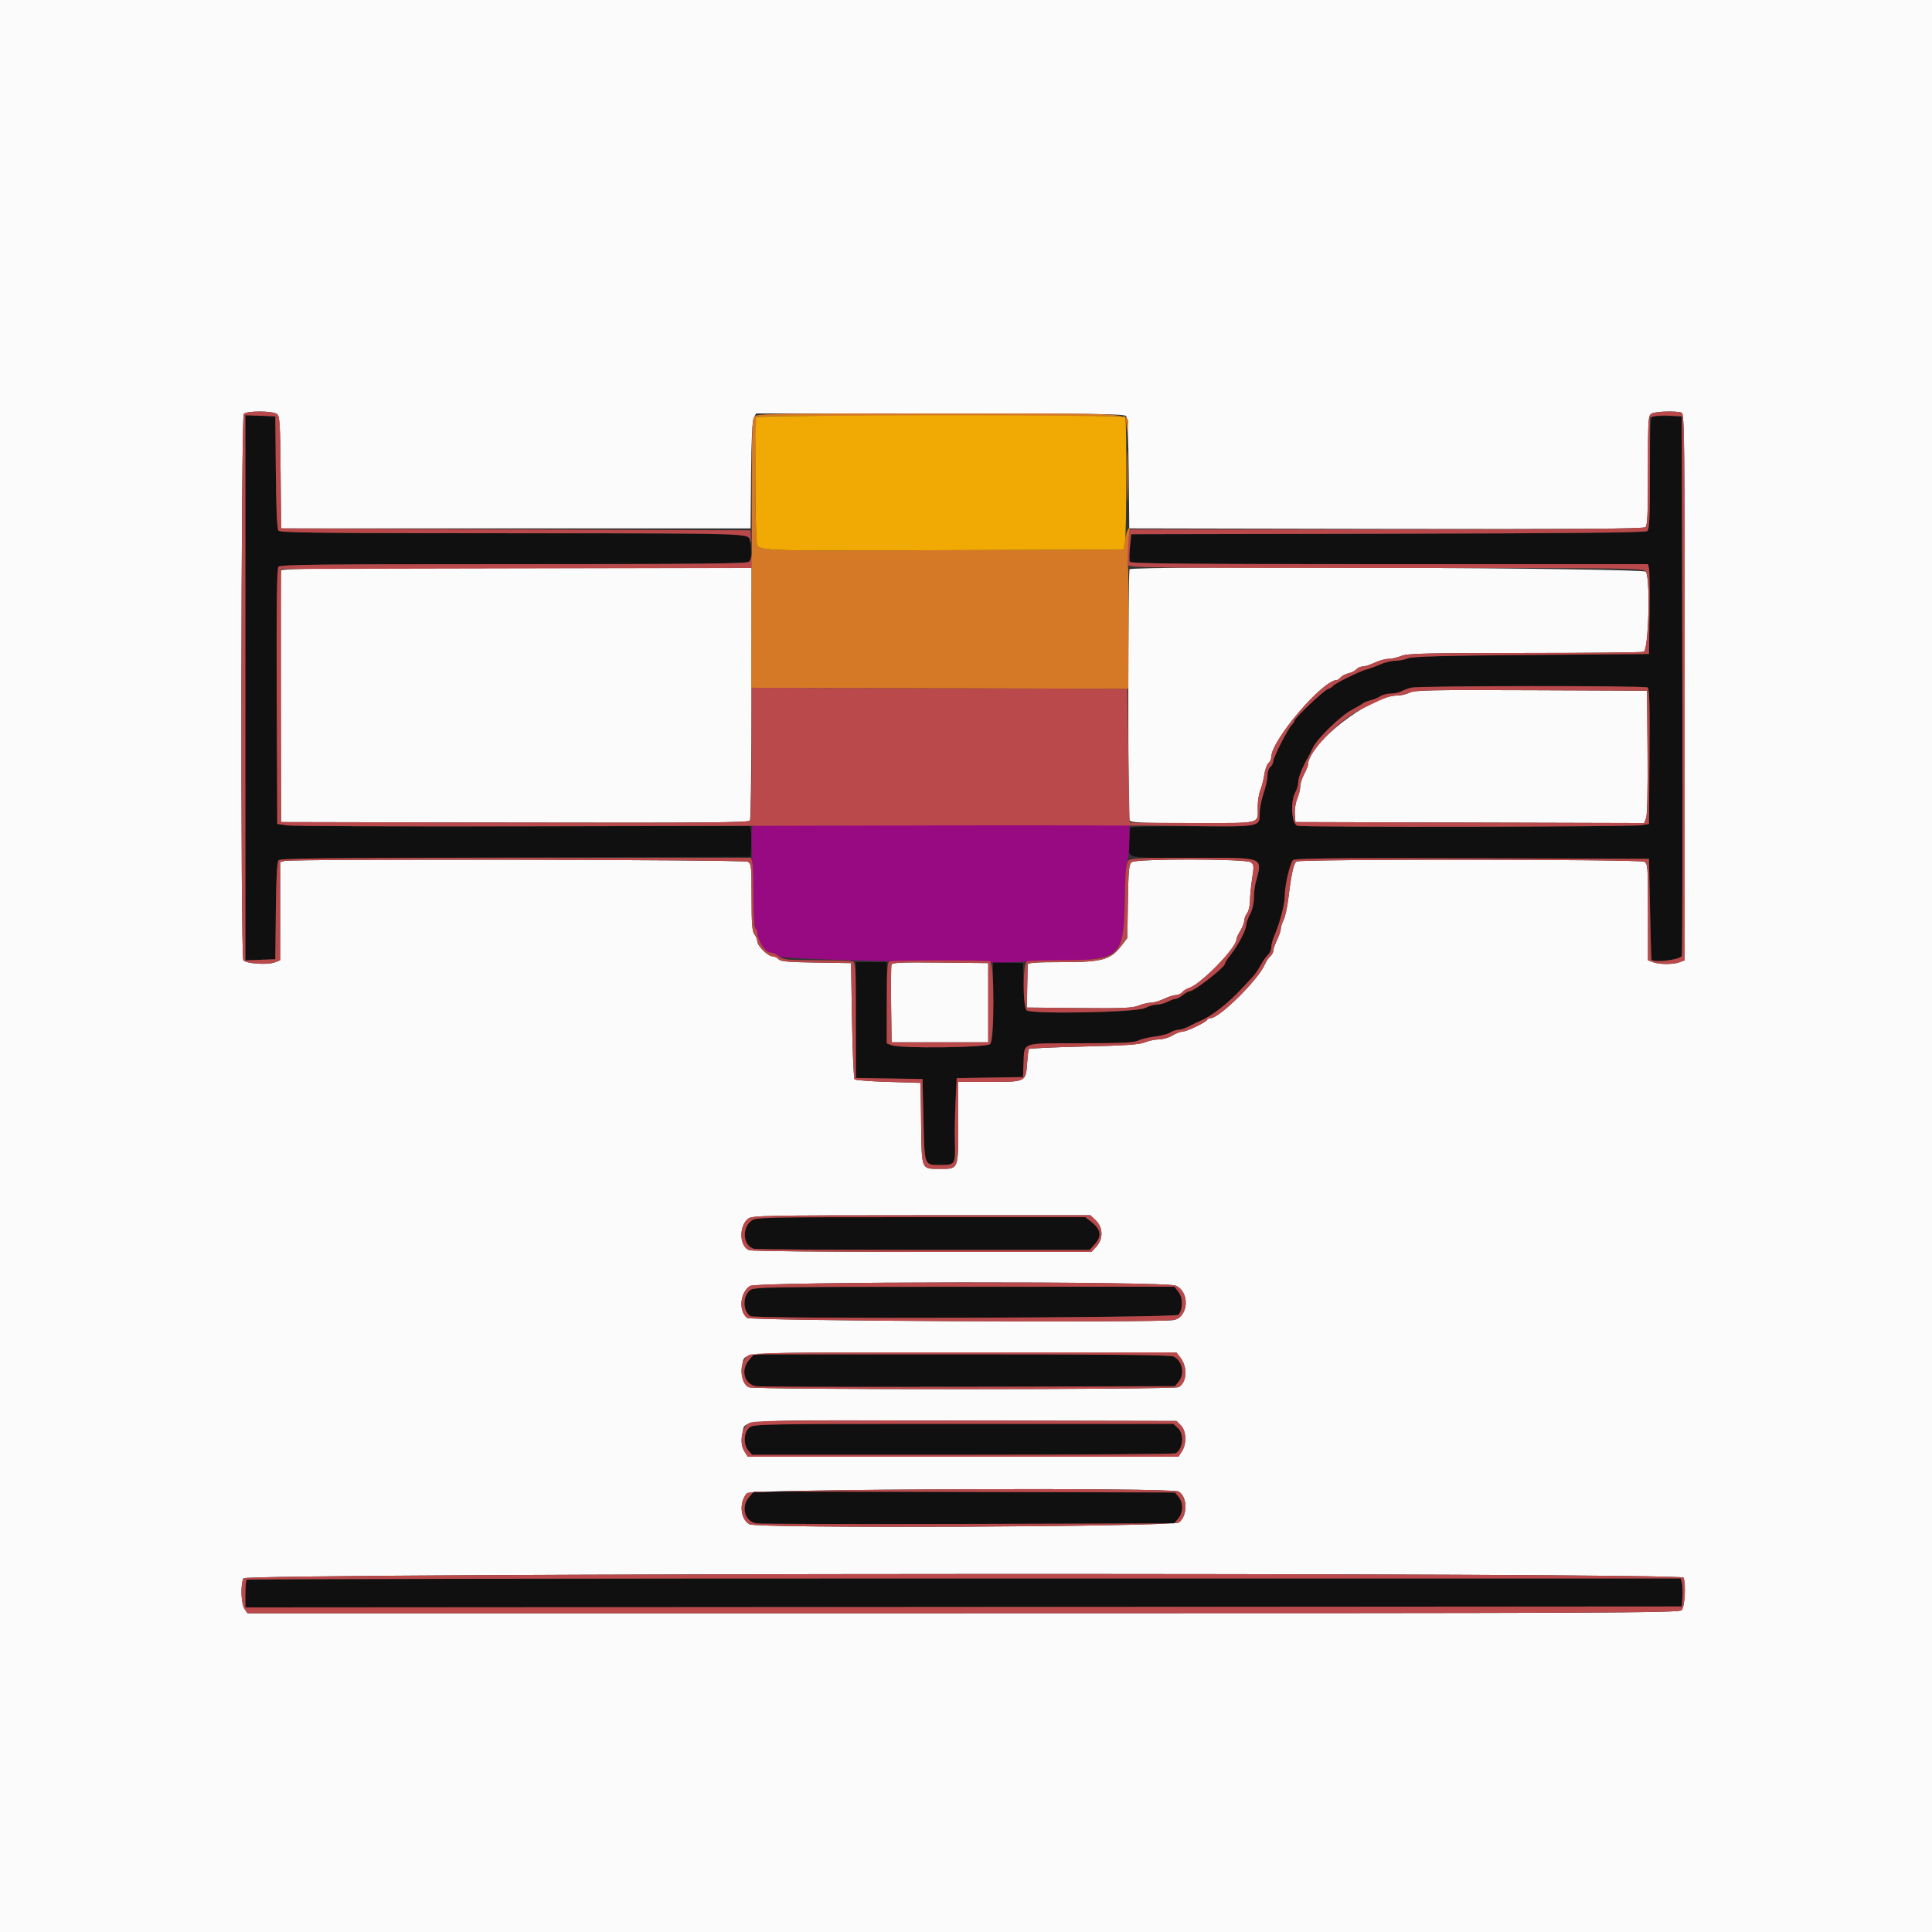 <svg id="svg" version="1.1" xmlns="http://www.w3.org/2000/svg" xmlns:xlink="http://www.w3.org/1999/xlink" width="400" height="400" viewBox="0, 0, 400,400"><rect x="0" y="0" width="400" height="400" fill="#333333" stroke="none"/><g id="svgg"><path id="path0" d="M50.800 142.400 L 50.800 198.834 53.900 198.717 L 57.000 198.600 57.107 188.543 C 57.189 180.764,57.334 178.387,57.746 178.045 C 58.126 177.729,72.131 177.574,106.839 177.502 L 155.400 177.400 155.522 175.017 C 155.590 173.706,155.553 172.266,155.440 171.817 L 155.235 171.000 108.318 171.092 C 82.513 171.143,60.500 171.050,59.400 170.887 L 57.400 170.590 57.297 144.240 C 57.222 125.108,57.318 117.740,57.646 117.344 C 58.023 116.891,66.142 116.800,106.400 116.800 C 149.075 116.800,154.761 116.729,155.205 116.194 C 155.824 115.448,155.420 111.187,154.687 110.721 C 154.419 110.551,132.577 110.409,106.149 110.406 C 66.594 110.401,58.020 110.306,57.655 109.867 C 57.360 109.511,57.177 105.485,57.106 97.767 L 57.000 86.200 53.900 86.083 L 50.800 85.966 50.800 142.400 M342.100 86.257 C 341.716 86.418,341.600 89.149,341.600 97.984 C 341.600 107.157,341.490 109.593,341.061 109.950 C 340.670 110.273,325.841 110.425,287.361 110.499 L 234.200 110.600 233.951 113.200 C 233.815 114.630,233.789 116.025,233.894 116.300 C 234.046 116.697,245.164 116.800,287.635 116.800 L 341.185 116.800 341.406 117.700 C 341.527 118.195,341.575 122.380,341.513 127.000 L 341.400 135.400 317.000 135.600 C 298.717 135.750,292.318 135.925,291.474 136.300 C 290.855 136.575,289.685 136.804,288.874 136.809 C 288.063 136.814,286.680 137.144,285.800 137.542 C 284.920 137.941,283.662 138.401,283.005 138.565 C 281.595 138.917,276.294 141.526,275.989 142.019 C 275.872 142.207,275.379 142.507,274.893 142.687 C 273.967 143.030,268.000 148.697,268.000 149.234 C 268.000 149.404,267.741 149.802,267.424 150.119 C 266.615 150.928,263.602 156.864,263.601 157.651 C 263.600 158.009,263.330 158.526,263.000 158.800 C 262.670 159.074,262.400 159.910,262.400 160.659 C 262.400 161.408,262.040 163.044,261.600 164.296 C 261.160 165.548,260.800 167.438,260.800 168.496 C 260.800 171.174,260.821 171.171,246.429 171.079 C 238.380 171.028,233.984 171.141,233.955 171.400 C 233.931 171.620,233.857 172.790,233.791 174.000 C 233.576 177.943,232.336 177.600,246.798 177.600 C 262.201 177.600,261.375 177.273,259.962 182.800 C 259.765 183.570,259.603 185.013,259.602 186.006 C 259.601 187.044,259.260 188.447,258.800 189.304 C 258.360 190.125,258.000 191.148,258.000 191.577 C 258.000 192.569,256.317 195.759,254.782 197.677 C 254.132 198.489,253.600 199.330,253.600 199.546 C 253.600 200.251,247.280 205.200,246.379 205.200 C 246.130 205.200,245.469 205.560,244.909 206.000 C 244.350 206.440,243.667 206.800,243.392 206.800 C 243.117 206.800,242.376 207.069,241.746 207.398 C 241.116 207.726,240.096 207.996,239.480 207.998 C 238.864 207.999,237.784 208.312,237.080 208.694 C 235.316 209.651,213.251 210.025,212.492 209.111 C 212.216 208.778,211.981 206.697,211.914 203.976 L 211.800 199.400 208.700 199.283 L 205.600 199.166 205.600 207.355 C 205.600 214.265,205.502 215.641,204.971 216.171 C 204.235 216.908,186.484 217.116,184.626 216.410 L 183.600 216.020 183.600 207.610 L 183.600 199.200 180.400 199.200 L 177.200 199.200 177.200 211.191 L 177.200 223.181 184.100 223.291 L 191.000 223.400 191.200 231.915 C 191.428 241.612,191.257 241.184,194.913 241.194 C 197.741 241.201,197.837 241.036,197.697 236.400 C 197.641 234.530,197.704 230.799,197.837 228.109 L 198.079 223.219 204.940 223.109 L 211.800 223.000 211.919 220.018 C 212.091 215.719,211.262 216.000,223.749 215.998 C 232.120 215.996,234.838 215.871,235.643 215.451 C 236.217 215.151,237.747 214.778,239.043 214.621 C 240.339 214.464,241.799 214.080,242.286 213.768 C 242.773 213.455,243.548 213.200,244.007 213.200 C 244.466 213.200,245.507 212.849,246.321 212.420 C 247.134 211.991,248.070 211.534,248.400 211.404 C 250.721 210.493,254.293 207.723,257.147 204.620 C 257.946 203.751,258.960 202.661,259.400 202.198 C 259.840 201.735,260.560 200.679,261.000 199.853 C 261.440 199.026,262.115 198.063,262.500 197.713 C 262.885 197.363,263.200 196.660,263.200 196.152 C 263.200 195.643,263.455 194.636,263.767 193.914 C 264.996 191.063,266.000 187.250,266.000 185.430 C 266.000 183.345,267.022 178.902,267.686 178.098 C 268.015 177.700,275.737 177.617,304.751 177.698 L 341.400 177.800 341.617 188.200 C 341.736 193.920,341.871 198.645,341.917 198.700 C 342.488 199.388,348.013 198.684,348.202 197.900 C 348.321 197.405,348.370 172.070,348.310 141.600 L 348.200 86.200 345.400 86.123 C 343.860 86.081,342.375 86.141,342.100 86.257 M341.105 142.333 C 341.500 142.583,341.587 145.713,341.505 156.620 L 341.400 170.587 339.800 170.854 C 337.727 171.200,269.986 171.312,268.630 170.972 C 267.402 170.663,267.108 165.910,268.200 164.000 C 268.514 163.450,268.778 162.511,268.786 161.912 C 268.798 160.957,269.738 158.602,270.826 156.800 C 271.025 156.470,271.460 155.595,271.793 154.855 C 272.624 153.005,277.482 148.253,279.805 147.018 C 280.856 146.459,281.916 145.836,282.160 145.633 C 282.405 145.430,283.143 145.133,283.802 144.972 C 284.461 144.812,285.355 144.437,285.789 144.140 C 286.223 143.843,287.180 143.600,287.915 143.600 C 288.651 143.600,289.646 143.389,290.126 143.131 C 290.607 142.872,291.540 142.531,292.200 142.371 C 293.855 141.972,340.479 141.935,341.105 142.333 M155.485 252.805 C 153.513 254.356,153.889 257.956,156.084 258.544 C 156.588 258.679,172.428 258.792,191.284 258.795 L 225.568 258.800 226.584 257.704 C 228.195 255.967,227.973 254.520,225.846 252.886 L 224.692 252.000 190.600 252.000 C 157.045 252.000,156.492 252.013,155.485 252.805 M155.308 267.109 C 153.727 268.334,153.757 271.423,155.360 272.494 C 156.304 273.125,243.460 272.851,243.987 272.216 C 244.937 271.071,244.948 268.692,244.009 267.500 L 243.142 266.400 199.671 266.409 C 159.102 266.417,156.140 266.464,155.308 267.109 M155.036 281.631 C 153.303 283.690,154.088 286.564,156.501 286.997 C 157.215 287.126,177.031 287.179,200.535 287.115 L 243.271 287.000 244.035 286.056 C 245.361 284.418,244.785 281.686,242.937 280.844 C 242.242 280.527,229.639 280.400,199.017 280.400 L 156.071 280.400 155.036 281.631 M155.153 295.557 C 153.955 296.528,153.856 299.136,154.971 300.368 L 155.724 301.200 199.362 301.194 C 223.363 301.191,243.198 301.056,243.440 300.894 C 244.978 299.867,245.221 296.935,243.874 295.670 L 242.948 294.800 199.519 294.800 C 157.501 294.800,156.058 294.825,155.153 295.557 M155.040 310.025 C 153.365 312.015,154.194 314.984,156.541 315.405 C 157.233 315.529,176.995 315.579,200.455 315.515 L 243.110 315.400 243.942 314.400 C 244.988 313.141,245.030 311.173,244.035 309.944 L 243.271 309.000 199.675 308.895 L 156.080 308.790 155.040 310.025 M51.067 327.067 C 50.920 327.213,50.800 328.564,50.800 330.067 L 50.800 332.801 199.500 332.701 L 348.200 332.600 348.325 330.627 C 348.394 329.541,348.345 328.236,348.217 327.727 L 347.985 326.800 199.659 326.800 C 118.080 326.800,51.213 326.920,51.067 327.067 " stroke="none" fill="#101010" fill-rule="evenodd"></path><path id="path1" d="M0.000 200.000 L 0.000 400.000 200.000 400.000 L 400.000 400.000 400.000 200.000 L 400.000 0.000 200.000 0.000 L 0.000 0.000 0.000 200.000 M57.321 85.700 C 57.921 86.146,58.006 87.464,58.097 97.800 L 58.200 109.400 106.800 109.400 L 155.400 109.400 155.498 98.400 C 155.564 90.929,155.746 87.111,156.065 86.500 L 156.535 85.600 194.619 85.600 C 225.867 85.600,232.781 85.696,233.145 86.133 C 233.439 86.489,233.623 90.463,233.694 98.033 L 233.800 109.400 286.957 109.501 C 325.910 109.576,340.260 109.483,340.657 109.152 C 341.091 108.793,341.200 106.423,341.200 97.365 C 341.200 86.566,341.237 86.009,341.974 85.614 C 342.810 85.166,347.135 85.047,348.167 85.443 C 348.740 85.663,348.800 91.040,348.800 142.253 L 348.800 198.820 347.774 199.210 C 346.456 199.711,343.544 199.711,342.226 199.210 L 341.200 198.820 341.200 188.824 C 341.200 179.351,341.160 178.806,340.426 178.414 C 339.455 177.895,269.261 177.847,268.443 178.365 C 267.834 178.751,267.380 180.784,266.739 185.996 C 266.509 187.863,266.069 189.880,265.761 190.476 C 265.452 191.072,265.194 191.884,265.186 192.280 C 265.179 192.676,264.825 193.720,264.400 194.600 C 263.975 195.480,263.621 196.493,263.614 196.851 C 263.606 197.209,263.317 197.737,262.972 198.024 C 262.626 198.311,262.131 199.054,261.872 199.676 C 260.590 202.747,252.472 210.800,250.656 210.800 C 250.332 210.800,250.007 210.951,249.933 211.137 C 249.732 211.646,245.641 213.600,244.777 213.600 C 244.360 213.600,243.430 213.959,242.710 214.399 C 241.989 214.838,240.747 215.198,239.949 215.199 C 239.151 215.199,237.845 215.473,237.047 215.806 C 235.927 216.274,233.035 216.472,224.381 216.671 C 218.214 216.813,213.094 217.048,213.005 217.192 C 212.916 217.336,212.754 218.697,212.645 220.215 C 212.373 224.011,212.396 224.000,204.724 224.000 L 198.400 224.000 198.400 232.226 C 198.400 242.278,198.507 242.000,194.635 242.000 C 190.676 242.000,190.835 242.382,190.708 232.569 L 190.600 224.200 183.932 224.000 C 180.265 223.890,177.115 223.650,176.932 223.467 C 176.749 223.284,176.510 217.794,176.400 211.267 L 176.200 199.400 168.942 199.291 C 163.123 199.204,161.586 199.065,161.193 198.591 C 160.923 198.266,160.358 198.000,159.938 198.000 C 159.001 198.000,156.805 195.829,156.787 194.886 C 156.780 194.509,156.510 193.851,156.187 193.424 C 155.724 192.810,155.600 191.194,155.600 185.738 C 155.600 179.316,155.545 178.799,154.826 178.414 C 153.990 177.967,60.554 177.809,58.900 178.252 L 58.000 178.493 58.000 188.657 L 58.000 198.820 56.900 199.244 C 55.367 199.836,50.843 199.514,50.379 198.779 C 49.786 197.842,49.885 86.275,50.480 85.680 C 51.126 85.034,56.445 85.050,57.321 85.700 M58.184 118.100 C 58.079 118.375,58.039 130.210,58.096 144.400 L 58.200 170.200 106.575 170.302 C 145.012 170.382,155.016 170.300,155.269 169.902 C 155.444 169.626,155.591 157.745,155.594 143.500 L 155.600 117.600 106.987 117.600 C 68.466 117.600,58.335 117.704,58.184 118.100 M233.867 117.867 C 233.533 118.200,233.510 168.901,233.843 169.767 C 234.057 170.326,235.593 170.400,247.000 170.400 C 261.572 170.400,260.400 170.696,260.400 167.016 C 260.400 165.851,260.648 164.291,260.951 163.549 C 261.254 162.807,261.622 161.360,261.770 160.333 C 261.918 159.306,262.300 158.249,262.620 157.984 C 262.939 157.719,263.200 157.156,263.200 156.734 C 263.200 153.292,273.838 140.800,276.769 140.800 C 276.952 140.800,277.317 140.542,277.579 140.226 C 277.841 139.910,278.570 139.538,279.200 139.400 C 279.830 139.262,280.559 138.890,280.821 138.574 C 281.083 138.258,281.681 137.994,282.149 137.986 C 282.617 137.979,283.720 137.625,284.600 137.200 C 285.480 136.775,286.763 136.421,287.451 136.414 C 288.139 136.406,289.349 136.130,290.138 135.800 C 291.360 135.290,295.145 135.199,315.487 135.195 C 328.639 135.192,339.805 135.081,340.300 134.948 C 341.306 134.678,341.732 120.142,340.786 118.374 C 340.366 117.589,234.646 117.088,233.867 117.867 M291.854 143.401 C 291.224 143.730,290.081 144.000,289.315 144.000 C 283.649 144.000,270.800 153.962,270.800 158.354 C 270.800 158.601,270.440 159.475,270.000 160.296 C 269.560 161.116,269.200 162.264,269.200 162.845 C 269.200 163.427,268.920 164.571,268.579 165.389 C 268.237 166.207,268.012 167.624,268.079 168.538 L 268.200 170.200 304.309 170.302 L 340.418 170.404 340.815 169.361 C 341.055 168.730,341.170 163.329,341.106 155.659 L 341.000 143.000 317.000 142.901 C 296.323 142.815,292.841 142.884,291.854 143.401 M234.299 178.500 C 233.742 178.926,233.626 180.130,233.522 186.600 L 233.400 194.200 232.231 195.728 C 229.942 198.721,228.255 199.200,220.013 199.200 C 214.524 199.200,212.793 199.320,212.772 199.700 C 212.757 199.975,212.712 202.090,212.672 204.400 L 212.600 208.600 223.392 208.707 C 232.287 208.795,234.450 208.707,235.700 208.207 C 236.534 207.873,237.708 207.594,238.308 207.586 C 238.909 207.579,240.120 207.225,241.000 206.800 C 241.880 206.375,242.983 206.021,243.451 206.014 C 243.919 206.006,244.520 205.737,244.787 205.415 C 245.054 205.094,245.661 204.712,246.136 204.566 C 248.603 203.809,256.000 196.230,256.000 194.459 C 256.000 194.217,256.359 193.430,256.799 192.710 C 257.238 191.989,257.603 191.040,257.611 190.600 C 257.619 190.160,257.890 189.451,258.213 189.024 C 258.536 188.596,258.800 187.461,258.800 186.500 C 258.800 185.539,258.999 183.470,259.242 181.902 C 259.643 179.318,259.617 179.002,258.966 178.526 C 257.952 177.784,235.266 177.761,234.299 178.500 M184.581 199.705 C 184.472 199.990,184.431 203.728,184.491 208.012 L 184.600 215.800 194.600 215.800 L 204.600 215.800 204.600 207.600 L 204.600 199.400 194.690 199.293 C 186.862 199.208,184.738 199.295,184.581 199.705 M226.878 252.675 C 228.398 254.131,228.445 256.528,226.984 258.104 L 225.968 259.200 191.010 259.200 C 171.269 259.200,155.640 259.043,155.105 258.840 C 153.071 258.067,152.938 253.821,154.900 252.310 C 155.738 251.666,158.230 251.617,190.778 251.609 L 225.756 251.600 226.878 252.675 M243.388 266.169 C 246.392 267.424,246.128 272.650,243.028 273.292 C 240.106 273.897,155.419 273.480,154.668 272.857 C 152.882 271.374,153.205 267.682,155.247 266.252 C 156.571 265.325,241.176 265.245,243.388 266.169 M244.380 281.065 C 245.939 283.047,245.736 286.271,243.994 287.203 C 243.026 287.722,156.444 287.749,155.083 287.231 C 153.892 286.779,153.184 284.404,153.678 282.518 C 154.383 279.826,151.197 280.000,199.660 280.000 L 243.542 280.000 244.380 281.065 M244.489 295.111 C 245.626 296.249,245.727 298.937,244.691 300.518 L 243.982 301.600 199.400 301.600 L 154.818 301.600 154.242 300.700 C 153.498 299.538,153.374 298.552,153.739 296.704 C 154.305 293.842,151.241 294.014,199.889 294.112 L 243.578 294.200 244.489 295.111 M243.994 308.797 C 245.858 309.795,245.933 313.765,244.115 315.195 C 242.937 316.122,156.882 316.500,155.173 315.586 C 153.257 314.560,152.968 311.003,154.650 309.145 C 155.427 308.287,242.408 307.948,243.994 308.797 M348.557 326.633 C 349.084 328.005,348.813 332.730,348.171 333.371 C 347.602 333.941,333.541 334.000,199.394 334.000 L 51.245 334.000 50.623 333.111 C 49.904 332.085,49.769 327.979,50.414 326.774 C 51.000 325.678,348.137 325.537,348.557 326.633 " stroke="none" fill="#fbfbfb" fill-rule="evenodd"></path><path id="path2" d="M156.148 170.819 C 155.633 170.999,155.536 171.649,155.614 174.419 C 155.666 176.279,155.785 180.950,155.879 184.800 C 155.973 188.650,156.219 191.971,156.425 192.180 C 156.631 192.389,156.800 192.827,156.800 193.154 C 156.800 194.581,158.471 197.200,159.382 197.200 C 159.882 197.200,160.759 197.568,161.331 198.017 C 162.208 198.707,205.398 199.666,211.800 199.138 C 212.020 199.119,215.530 199.034,219.600 198.947 C 231.980 198.684,232.668 198.042,232.868 186.563 C 232.941 182.403,233.174 178.730,233.386 178.400 C 233.598 178.070,233.793 176.225,233.818 174.300 L 233.865 170.800 232.232 170.761 C 225.294 170.595,156.639 170.648,156.148 170.819 " stroke="none" fill="#980a82" fill-rule="evenodd"></path><path id="path3" d="M50.480 85.680 C 49.885 86.275,49.786 197.842,50.379 198.779 C 50.843 199.514,55.367 199.836,56.900 199.244 L 58.000 198.820 58.000 188.657 L 58.000 178.493 58.900 178.252 C 60.554 177.809,153.990 177.967,154.826 178.414 C 155.545 178.799,155.600 179.316,155.600 185.738 C 155.600 191.194,155.724 192.810,156.187 193.424 C 156.510 193.851,156.780 194.509,156.787 194.886 C 156.805 195.829,159.001 198.000,159.938 198.000 C 160.358 198.000,160.923 198.266,161.193 198.591 C 161.586 199.065,163.123 199.204,168.942 199.291 L 176.200 199.400 176.400 211.267 C 176.510 217.794,176.749 223.284,176.932 223.467 C 177.115 223.650,180.265 223.890,183.932 224.000 L 190.600 224.200 190.708 232.569 C 190.835 242.382,190.676 242.000,194.635 242.000 C 198.507 242.000,198.400 242.278,198.400 232.226 L 198.400 224.000 204.724 224.000 C 212.396 224.000,212.373 224.011,212.645 220.215 C 212.754 218.697,212.916 217.336,213.005 217.192 C 213.094 217.048,218.214 216.813,224.381 216.671 C 233.035 216.472,235.927 216.274,237.047 215.806 C 237.845 215.473,239.151 215.199,239.949 215.199 C 240.747 215.198,241.989 214.838,242.710 214.399 C 243.430 213.959,244.360 213.600,244.777 213.600 C 245.641 213.600,249.732 211.646,249.933 211.137 C 250.007 210.951,250.332 210.800,250.656 210.800 C 252.472 210.800,260.590 202.747,261.872 199.676 C 262.131 199.054,262.626 198.311,262.972 198.024 C 263.317 197.737,263.606 197.209,263.614 196.851 C 263.621 196.493,263.975 195.480,264.400 194.600 C 264.825 193.720,265.179 192.676,265.186 192.280 C 265.194 191.884,265.452 191.072,265.761 190.476 C 266.069 189.880,266.509 187.863,266.739 185.996 C 267.380 180.784,267.834 178.751,268.443 178.365 C 269.261 177.847,339.455 177.895,340.426 178.414 C 341.160 178.806,341.200 179.351,341.200 188.824 L 341.200 198.820 342.226 199.210 C 343.544 199.711,346.456 199.711,347.774 199.210 L 348.800 198.820 348.800 142.253 C 348.800 91.040,348.740 85.663,348.167 85.443 C 347.135 85.047,342.810 85.166,341.974 85.614 C 341.237 86.008,341.200 86.566,341.200 97.334 C 341.200 105.594,341.071 108.769,340.720 109.120 C 340.351 109.489,327.904 109.600,287.128 109.600 L 234.015 109.600 233.831 110.500 C 233.428 112.466,233.189 116.307,233.430 116.935 C 233.667 117.550,237.657 117.600,287.029 117.600 C 339.358 117.600,340.380 117.615,340.786 118.374 C 341.732 120.142,341.306 134.678,340.300 134.948 C 339.805 135.081,328.639 135.192,315.487 135.195 C 295.145 135.199,291.360 135.290,290.138 135.800 C 289.349 136.130,288.139 136.406,287.451 136.414 C 286.763 136.421,285.480 136.775,284.600 137.200 C 283.720 137.625,282.617 137.979,282.149 137.986 C 281.681 137.994,281.083 138.258,280.821 138.574 C 280.559 138.890,279.830 139.262,279.200 139.400 C 278.570 139.538,277.841 139.910,277.579 140.226 C 277.317 140.542,276.952 140.800,276.769 140.800 C 273.838 140.800,263.200 153.292,263.200 156.734 C 263.200 157.156,262.939 157.719,262.620 157.984 C 262.300 158.249,261.918 159.306,261.770 160.333 C 261.622 161.360,261.254 162.807,260.951 163.549 C 260.648 164.291,260.400 165.851,260.400 167.016 C 260.400 170.696,261.577 170.400,246.957 170.400 C 239.831 170.400,233.961 170.355,233.913 170.300 C 233.865 170.245,233.730 163.990,233.613 156.400 L 233.400 142.600 194.500 142.498 L 155.600 142.396 155.594 155.898 C 155.591 163.324,155.444 169.626,155.269 169.902 C 155.016 170.300,145.012 170.382,106.575 170.302 L 58.200 170.200 58.200 144.000 L 58.200 117.800 107.100 117.698 L 156.000 117.597 155.940 115.498 C 155.901 114.142,155.818 113.824,155.705 114.600 C 155.608 115.260,155.343 116.025,155.116 116.300 C 154.789 116.695,144.554 116.800,106.400 116.800 C 66.142 116.800,58.023 116.891,57.646 117.344 C 57.318 117.740,57.222 125.108,57.297 144.240 L 57.400 170.590 59.400 170.889 C 60.500 171.053,82.730 171.140,108.800 171.083 C 134.870 171.026,173.030 170.941,193.600 170.895 C 214.170 170.849,237.245 170.897,244.879 171.003 C 260.952 171.227,260.800 171.251,260.800 168.496 C 260.800 167.438,261.160 165.548,261.600 164.296 C 262.040 163.044,262.400 161.408,262.400 160.659 C 262.400 159.910,262.670 159.074,263.000 158.800 C 263.330 158.526,263.600 158.009,263.601 157.651 C 263.602 156.864,266.615 150.928,267.424 150.119 C 267.741 149.802,268.000 149.404,268.000 149.234 C 268.000 148.697,273.967 143.030,274.893 142.687 C 275.379 142.507,275.872 142.207,275.989 142.019 C 276.294 141.526,281.595 138.917,283.005 138.565 C 283.662 138.401,284.920 137.941,285.800 137.542 C 286.680 137.144,288.063 136.814,288.874 136.809 C 289.685 136.804,290.855 136.575,291.474 136.300 C 292.318 135.925,298.717 135.750,317.000 135.600 L 341.400 135.400 341.513 127.000 C 341.575 122.380,341.527 118.195,341.406 117.700 L 341.185 116.800 287.635 116.800 C 245.164 116.800,234.046 116.697,233.894 116.300 C 233.789 116.025,233.815 114.630,233.951 113.200 L 234.200 110.600 287.361 110.499 C 325.841 110.425,340.670 110.273,341.061 109.950 C 341.490 109.593,341.600 107.153,341.600 97.959 L 341.600 86.415 342.517 86.185 C 343.021 86.059,344.506 86.010,345.817 86.078 L 348.200 86.200 348.310 141.600 C 348.370 172.070,348.321 197.405,348.202 197.900 C 348.013 198.684,342.488 199.388,341.917 198.700 C 341.871 198.645,341.736 193.920,341.617 188.200 L 341.400 177.800 304.751 177.698 C 275.737 177.617,268.015 177.700,267.686 178.098 C 267.022 178.902,266.000 183.345,266.000 185.430 C 266.000 187.250,264.996 191.063,263.767 193.914 C 263.455 194.636,263.200 195.643,263.200 196.152 C 263.200 196.660,262.885 197.363,262.500 197.713 C 262.115 198.063,261.440 199.026,261.000 199.853 C 260.560 200.679,259.840 201.735,259.400 202.198 C 258.960 202.661,257.946 203.751,257.147 204.620 C 254.293 207.723,250.721 210.493,248.400 211.404 C 248.070 211.534,247.134 211.991,246.321 212.420 C 245.507 212.849,244.466 213.200,244.007 213.200 C 243.548 213.200,242.773 213.455,242.286 213.768 C 241.799 214.080,240.339 214.464,239.043 214.621 C 237.747 214.778,236.217 215.151,235.643 215.451 C 234.838 215.871,232.120 215.996,223.749 215.998 C 211.262 216.000,212.091 215.719,211.919 220.018 L 211.800 223.000 204.940 223.109 L 198.079 223.219 197.837 228.109 C 197.704 230.799,197.641 234.530,197.697 236.400 C 197.837 241.036,197.741 241.201,194.913 241.194 C 191.257 241.184,191.428 241.612,191.200 231.915 L 191.000 223.400 184.100 223.291 L 177.200 223.181 177.200 211.233 C 177.200 200.708,177.125 199.257,176.567 199.043 C 176.219 198.909,172.873 198.800,169.130 198.800 C 162.932 198.800,162.236 198.729,161.309 198.000 C 160.750 197.560,159.882 197.200,159.382 197.200 C 158.454 197.200,156.800 194.572,156.800 193.097 C 156.800 192.740,156.620 192.336,156.400 192.200 C 156.161 192.052,155.998 189.423,155.995 185.676 C 155.992 182.224,155.881 178.995,155.748 178.500 L 155.507 177.600 106.802 177.600 C 66.747 177.600,58.019 177.695,57.656 178.132 C 57.366 178.481,57.177 182.098,57.107 188.632 L 57.000 198.600 53.900 198.717 L 50.800 198.834 50.800 142.400 L 50.800 85.966 53.900 86.083 L 57.000 86.200 57.106 97.767 C 57.177 105.485,57.360 109.511,57.655 109.867 C 58.020 110.306,66.594 110.401,106.149 110.406 C 156.096 110.412,154.994 110.377,155.320 112.000 C 155.436 112.577,155.496 112.323,155.461 111.400 L 155.400 109.800 106.800 109.600 L 58.200 109.400 58.097 97.800 C 58.006 87.464,57.921 86.146,57.321 85.700 C 56.445 85.050,51.126 85.034,50.480 85.680 M292.200 142.371 C 291.540 142.531,290.607 142.872,290.126 143.131 C 289.646 143.389,288.651 143.600,287.915 143.600 C 287.180 143.600,286.223 143.843,285.789 144.140 C 285.355 144.437,284.461 144.812,283.802 144.972 C 283.143 145.133,282.405 145.430,282.160 145.633 C 281.916 145.836,280.856 146.459,279.805 147.018 C 277.482 148.253,272.624 153.005,271.793 154.855 C 271.460 155.595,271.025 156.470,270.826 156.800 C 269.738 158.602,268.798 160.957,268.786 161.912 C 268.778 162.511,268.514 163.450,268.200 164.000 C 267.108 165.910,267.402 170.663,268.630 170.972 C 269.986 171.312,337.727 171.200,339.800 170.854 L 341.400 170.587 341.505 156.620 C 341.587 145.713,341.500 142.583,341.105 142.333 C 340.479 141.935,293.855 141.972,292.200 142.371 M341.106 155.659 C 341.170 163.329,341.055 168.730,340.815 169.361 L 340.418 170.404 304.309 170.302 L 268.200 170.200 268.079 168.538 C 268.012 167.624,268.237 166.207,268.579 165.389 C 268.920 164.571,269.200 163.427,269.200 162.845 C 269.200 162.264,269.560 161.116,270.000 160.296 C 270.440 159.475,270.800 158.601,270.800 158.354 C 270.800 155.784,277.110 149.133,281.663 146.905 C 286.839 144.372,287.818 144.000,289.315 144.000 C 290.081 144.000,291.224 143.730,291.854 143.401 C 292.841 142.884,296.323 142.815,317.000 142.901 L 341.000 143.000 341.106 155.659 M233.549 178.260 C 233.137 178.756,232.967 180.824,232.868 186.523 C 232.668 198.024,231.868 198.800,220.195 198.800 C 216.384 198.800,212.981 198.909,212.633 199.043 C 211.736 199.387,211.694 208.448,212.586 209.188 C 213.597 210.028,235.431 209.587,237.080 208.693 C 237.784 208.312,238.864 207.999,239.480 207.998 C 240.096 207.996,241.116 207.726,241.746 207.398 C 242.376 207.069,243.117 206.800,243.392 206.800 C 243.667 206.800,244.350 206.440,244.909 206.000 C 245.469 205.560,246.130 205.200,246.379 205.200 C 247.280 205.200,253.600 200.251,253.600 199.546 C 253.600 199.330,254.132 198.489,254.782 197.677 C 256.317 195.759,258.000 192.569,258.000 191.577 C 258.000 191.148,258.360 190.125,258.800 189.304 C 259.260 188.447,259.601 187.044,259.602 186.006 C 259.603 185.013,259.765 183.570,259.962 182.800 C 261.375 177.274,262.198 177.600,246.820 177.600 C 235.482 177.600,234.038 177.672,233.549 178.260 M258.966 178.526 C 259.617 179.002,259.643 179.318,259.242 181.902 C 258.999 183.470,258.800 185.539,258.800 186.500 C 258.800 187.461,258.536 188.596,258.213 189.024 C 257.890 189.451,257.619 190.160,257.611 190.600 C 257.603 191.040,257.238 191.989,256.799 192.710 C 256.359 193.430,256.000 194.217,256.000 194.459 C 256.000 196.230,248.603 203.809,246.136 204.566 C 245.661 204.712,245.054 205.094,244.787 205.415 C 244.520 205.737,243.919 206.006,243.451 206.014 C 242.983 206.021,241.880 206.375,241.000 206.800 C 240.120 207.225,238.909 207.579,238.308 207.586 C 237.708 207.594,236.534 207.873,235.700 208.207 C 234.450 208.707,232.287 208.795,223.392 208.707 L 212.600 208.600 212.672 204.400 C 212.712 202.090,212.757 199.975,212.772 199.700 C 212.793 199.320,214.524 199.200,220.013 199.200 C 228.255 199.200,229.942 198.721,232.231 195.728 L 233.400 194.200 233.522 186.600 C 233.626 180.130,233.742 178.926,234.299 178.500 C 235.266 177.761,257.952 177.784,258.966 178.526 M184.100 199.065 C 183.722 199.217,183.600 201.316,183.600 207.643 L 183.600 216.020 184.626 216.410 C 186.484 217.116,204.235 216.908,204.971 216.171 C 205.917 215.226,205.913 199.406,204.967 199.043 C 204.213 198.753,184.821 198.774,184.100 199.065 M204.600 207.600 L 204.600 215.800 194.600 215.800 L 184.600 215.800 184.491 208.012 C 184.431 203.728,184.472 199.990,184.581 199.705 C 184.738 199.295,186.862 199.208,194.690 199.293 L 204.600 199.400 204.600 207.600 M154.900 252.310 C 152.938 253.821,153.071 258.067,155.105 258.840 C 155.640 259.043,171.269 259.200,191.010 259.200 L 225.968 259.200 226.984 258.104 C 228.445 256.528,228.398 254.131,226.878 252.675 L 225.756 251.600 190.778 251.609 C 158.230 251.617,155.738 251.666,154.900 252.310 M225.846 252.886 C 227.973 254.520,228.195 255.967,226.584 257.704 L 225.568 258.800 191.284 258.795 C 172.428 258.792,156.588 258.679,156.084 258.544 C 153.889 257.956,153.513 254.356,155.485 252.805 C 156.492 252.013,157.045 252.000,190.600 252.000 L 224.692 252.000 225.846 252.886 M155.247 266.252 C 153.205 267.682,152.882 271.374,154.668 272.857 C 155.419 273.480,240.106 273.897,243.028 273.292 C 246.128 272.650,246.392 267.424,243.388 266.169 C 241.176 265.245,156.571 265.325,155.247 266.252 M244.009 267.500 C 244.948 268.692,244.937 271.071,243.987 272.216 C 243.460 272.851,156.304 273.125,155.360 272.494 C 153.757 271.423,153.727 268.334,155.308 267.109 C 156.140 266.464,159.102 266.417,199.671 266.409 L 243.142 266.400 244.009 267.500 M154.896 280.618 C 152.997 281.948,153.125 286.487,155.083 287.231 C 156.444 287.749,243.026 287.722,243.994 287.203 C 245.736 286.271,245.939 283.047,244.380 281.065 L 243.542 280.000 199.660 280.000 C 160.735 280.000,155.678 280.070,154.896 280.618 M242.937 280.844 C 244.785 281.686,245.361 284.418,244.035 286.056 L 243.271 287.000 200.535 287.115 C 177.031 287.179,157.215 287.126,156.501 286.997 C 154.088 286.564,153.303 283.690,155.036 281.631 L 156.071 280.400 199.017 280.400 C 229.639 280.400,242.242 280.527,242.937 280.844 M155.117 294.616 C 153.453 295.525,152.989 298.745,154.242 300.700 L 154.818 301.600 199.400 301.600 L 243.982 301.600 244.691 300.518 C 245.727 298.937,245.626 296.249,244.489 295.111 L 243.578 294.200 199.889 294.112 C 161.975 294.036,156.057 294.103,155.117 294.616 M243.874 295.670 C 245.221 296.935,244.978 299.867,243.440 300.894 C 243.198 301.056,223.363 301.191,199.362 301.194 L 155.724 301.200 154.971 300.368 C 153.856 299.136,153.955 296.528,155.153 295.557 C 156.058 294.825,157.501 294.800,199.519 294.800 L 242.948 294.800 243.874 295.670 M154.650 309.145 C 152.968 311.003,153.257 314.560,155.173 315.586 C 156.882 316.500,242.937 316.122,244.115 315.195 C 245.933 313.765,245.858 309.795,243.994 308.797 C 242.408 307.948,155.427 308.287,154.650 309.145 M244.035 309.944 C 245.030 311.173,244.988 313.141,243.942 314.400 L 243.110 315.400 200.455 315.515 C 176.995 315.579,157.233 315.529,156.541 315.405 C 154.194 314.984,153.365 312.015,155.040 310.025 L 156.080 308.790 199.675 308.895 L 243.271 309.000 244.035 309.944 M50.414 326.774 C 49.769 327.979,49.904 332.085,50.623 333.111 L 51.245 334.000 199.394 334.000 C 333.541 334.000,347.602 333.941,348.171 333.371 C 348.813 332.730,349.084 328.005,348.557 326.633 C 348.137 325.537,51.000 325.678,50.414 326.774 M348.217 327.727 C 348.345 328.236,348.394 329.541,348.325 330.627 L 348.200 332.600 199.500 332.701 L 50.800 332.801 50.800 330.067 C 50.800 328.564,50.920 327.213,51.067 327.067 C 51.213 326.920,118.080 326.800,199.659 326.800 L 347.985 326.800 348.217 327.727 " stroke="none" fill="#ba494b" fill-rule="evenodd"></path><path id="path4" d="M156.106 86.380 C 155.748 86.953,155.625 90.630,155.643 100.280 C 155.656 107.496,155.634 119.923,155.594 127.896 L 155.521 142.392 194.561 142.496 L 233.600 142.600 233.647 130.200 C 233.673 123.380,233.629 117.620,233.549 117.400 C 233.344 116.836,233.528 112.075,233.819 110.400 C 233.984 109.453,233.931 109.129,233.655 109.400 C 233.431 109.620,233.098 110.700,232.915 111.800 L 232.581 113.800 195.591 113.910 C 153.494 114.035,156.988 114.233,156.651 111.706 C 156.273 108.881,156.328 86.712,156.713 86.327 C 156.895 86.145,174.134 86.042,195.022 86.098 L 233.000 86.200 233.237 88.200 L 233.474 90.200 233.537 88.380 C 233.640 85.387,236.617 85.600,194.616 85.600 C 157.358 85.600,156.583 85.616,156.106 86.380 M233.369 98.600 C 233.370 103.220,233.428 105.055,233.499 102.678 C 233.570 100.301,233.569 96.521,233.498 94.278 C 233.427 92.035,233.369 93.980,233.369 98.600 " stroke="none" fill="#d57926" fill-rule="evenodd"></path><path id="path5" d="M156.614 86.377 C 156.299 86.887,156.331 109.313,156.651 111.706 C 156.988 114.233,153.494 114.035,195.593 113.910 L 232.586 113.800 232.906 112.200 C 233.256 110.451,233.310 86.901,232.965 86.344 C 232.669 85.864,156.911 85.897,156.614 86.377 " stroke="none" fill="#f1aa03" fill-rule="evenodd"></path></g></svg>